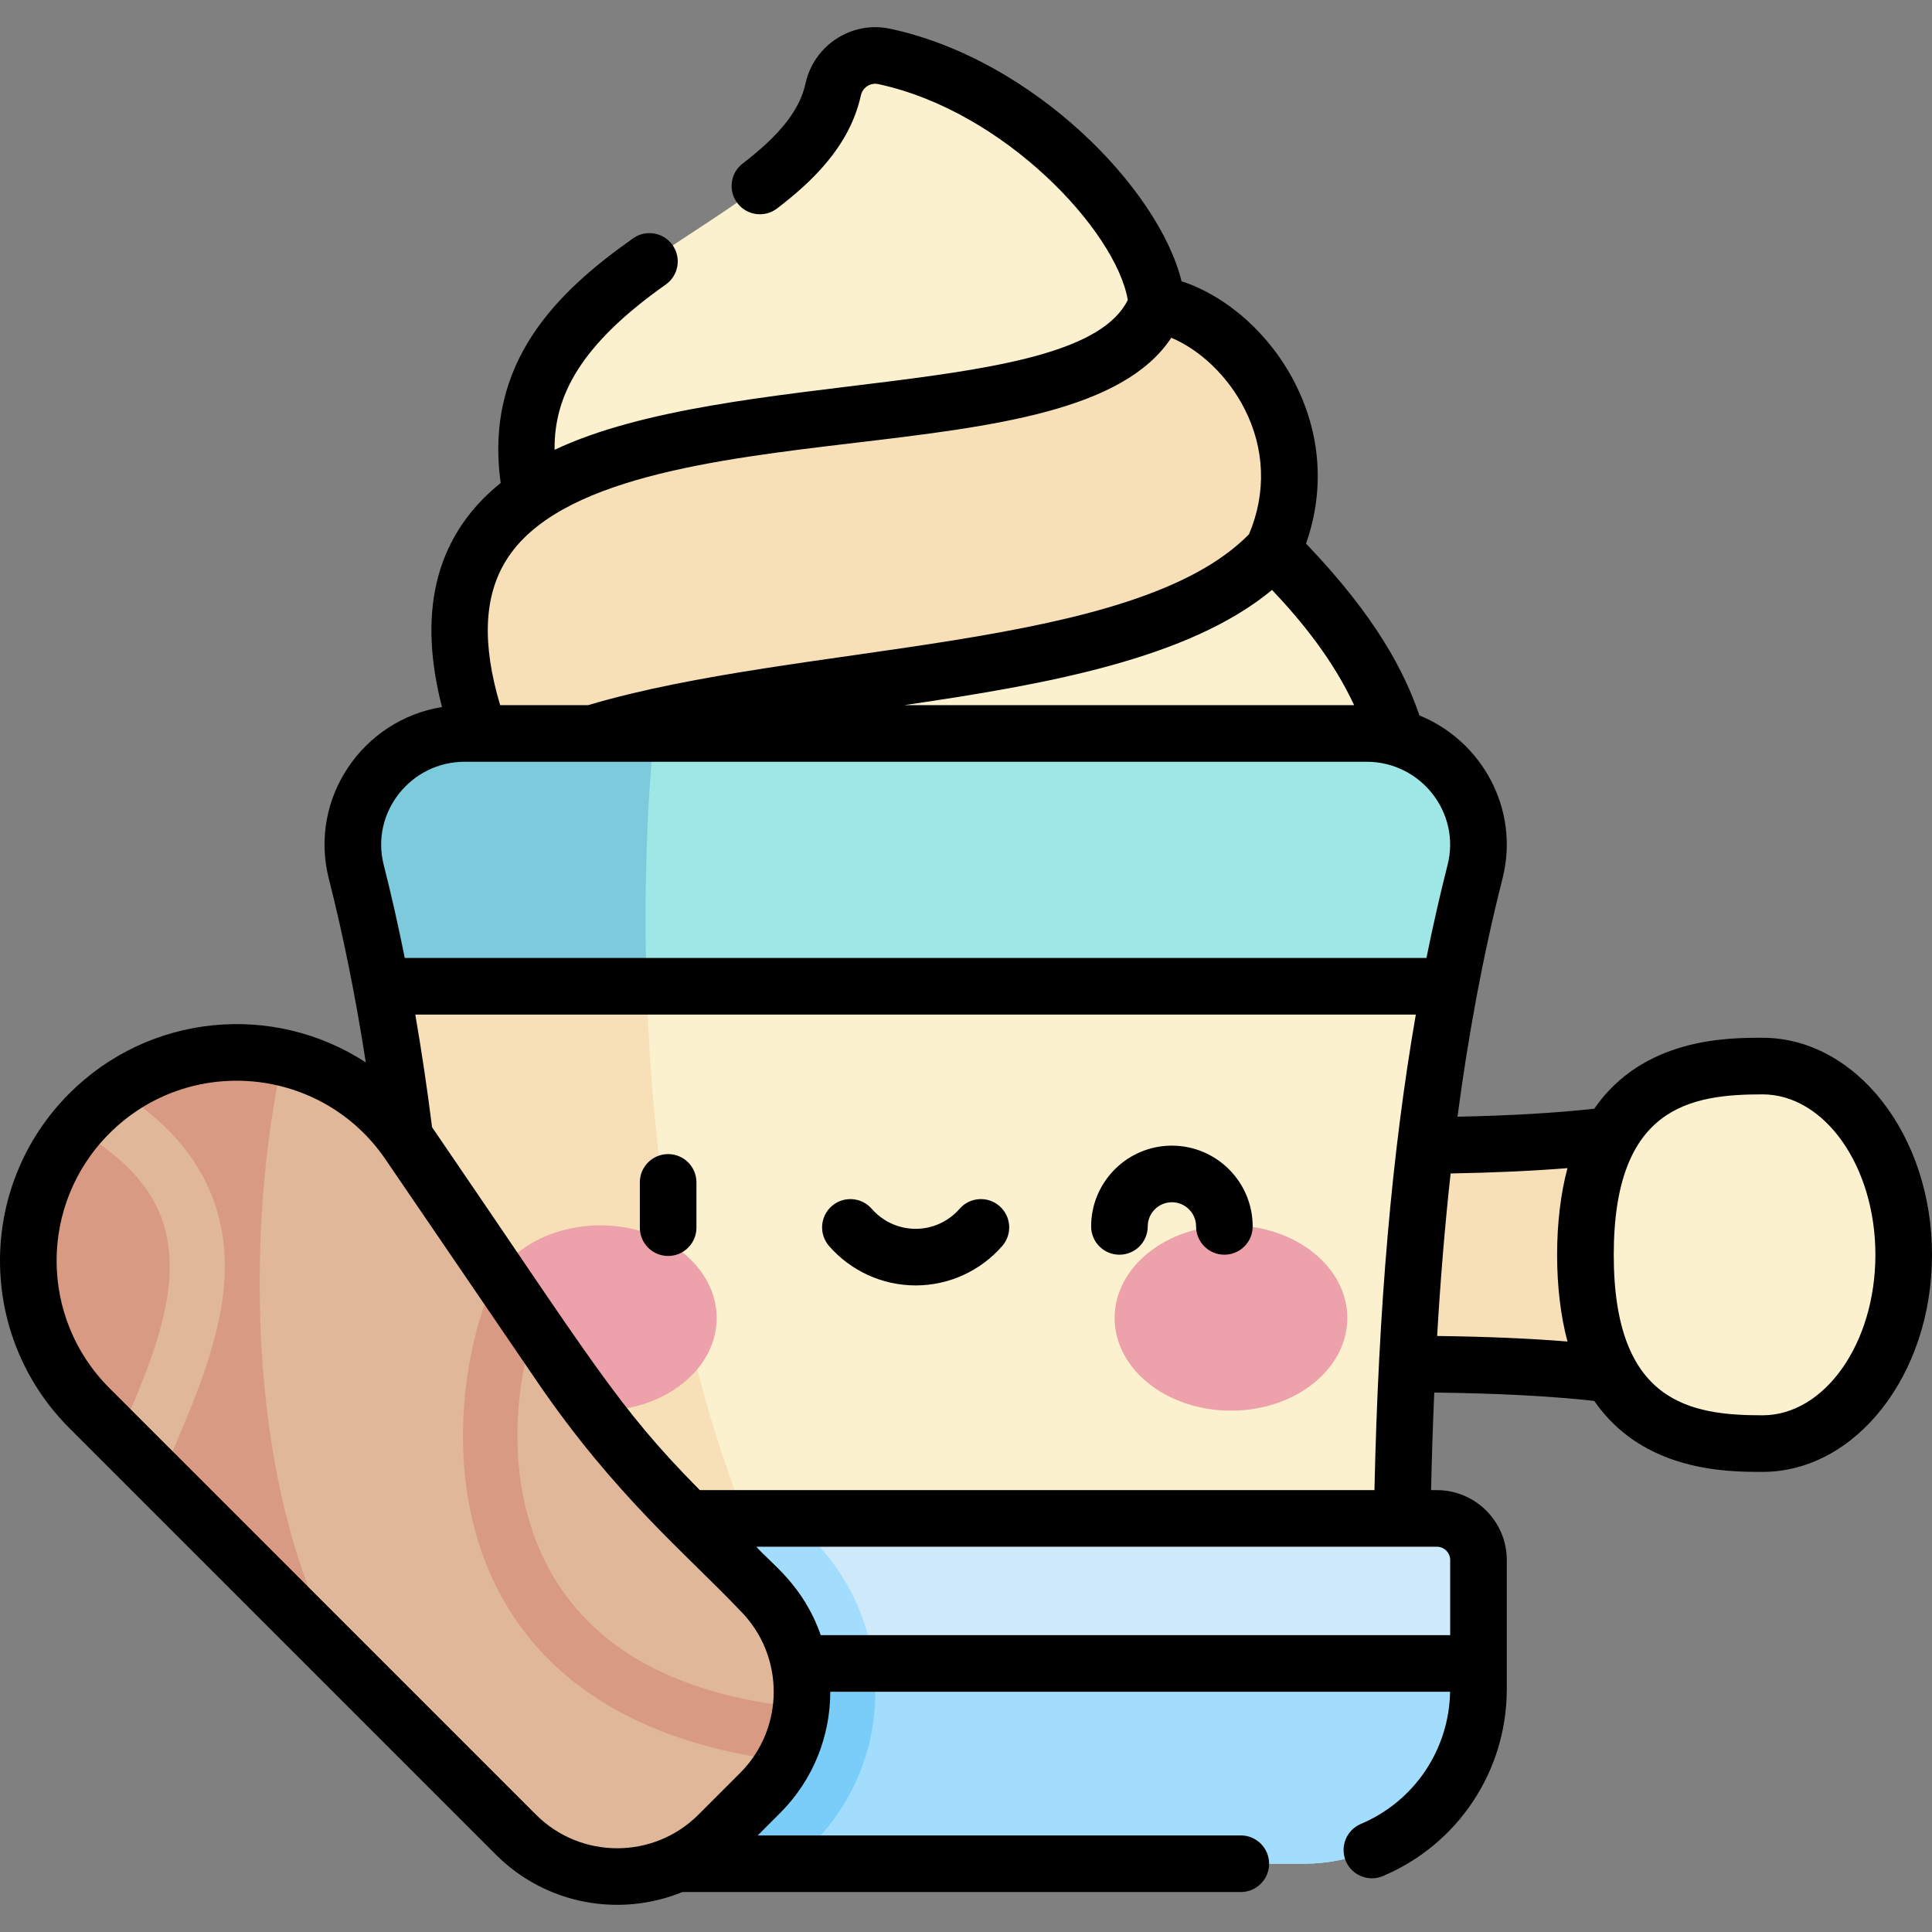 <?xml version="1.0" encoding="iso-8859-1"?>
<!-- Generator: Adobe Illustrator 23.1.0, SVG Export Plug-In . SVG Version: 6.00 Build 0)  -->
<svg version="1.1" id="Capa_1" xmlns="http://www.w3.org/2000/svg" xmlns:xlink="http://www.w3.org/1999/xlink" x="0px" y="0px"
	 viewBox="0 0 512.014 512.014" style="enable-background:new 0 0 512.014 512.014;" xml:space="preserve">
<rect x="0" y="0" width="512.014" height="512.014" fill="#808080" stroke="none"/>
<g>
	<path style="fill:#FBF1CF;" d="M306.575,80.518c-1.828-21.547-35-57.616-72.265-65.568c-6.115-1.305-12.157,2.634-13.495,8.742
		c-8.433,38.494-92.675,45.729-79.963,107.602l165.723-1.979V80.518z"/>
	<path style="fill:#F7DFB7;" d="M337.352,145.83c14.132-30.863-8.583-60.996-30.777-65.312
		c-19.317,54.135-231.914-4.596-175.218,124.69l205.41,1.767L337.352,145.83z"/>
	<path style="fill:#FBF1CF;" d="M115.33,279.043C63.24,153.515,282.759,204.751,337.352,145.83
		c27.326,27.326,54.657,64.899,20.497,133.213H115.33z"/>
	<path style="fill:#F7DFB7;" d="M455.36,370.48c-29.142-10.991-88.704-8.824-116.105-8.824v-58.209
		c27.401,0,86.963,2.167,116.105-8.824V370.48z"/>
	<path style="fill:#FBF1CF;" d="M420.173,332.551c0,45.481,26.227,50.028,46.903,50.028c20.676,0,37.438-22.398,37.438-50.028
		s-16.762-50.028-37.438-50.028C446.4,282.524,420.173,287.071,420.173,332.551z"/>
	<path style="fill:#FBF1CF;" d="M390.911,231.041c-16.852,66.31-19.34,138.724-19.514,193.478
		c-0.081,25.544-20.841,46.189-46.386,46.189H160.318c-25.544,0-46.304-20.645-46.386-46.189
		c-0.174-54.754-2.662-127.168-19.514-193.478c-4.732-18.618,9.549-36.664,28.759-36.664h238.975
		C381.362,194.377,395.642,212.424,390.911,231.041z"/>
	<path style="fill:#F7DFB7;" d="M123.177,194.377c-19.209,0-33.49,18.046-28.759,36.664c16.852,66.31,19.34,138.724,19.514,193.478
		c0.081,25.544,20.841,46.189,46.386,46.189h83.869c-72.965-62.333-77.624-206.474-70.873-276.331H123.177z"/>
	<path style="fill:#9FE6E6;" d="M362.152,194.377H123.177c-19.209,0-33.49,18.047-28.759,36.664
		c2.542,10.001,4.751,20.143,6.681,30.34H384.23c1.93-10.197,4.139-20.339,6.681-30.34
		C395.642,212.424,381.361,194.377,362.152,194.377z"/>
	<g>
		<g>
			<ellipse style="fill:#EDA1AB;" cx="159.099" cy="349.294" rx="30.834" ry="24.555"/>
			<ellipse style="fill:#EDA1AB;" cx="326.23" cy="349.294" rx="30.834" ry="24.555"/>
		</g>
	</g>
	<path style="fill:#CDE9FA;" d="M391.823,447.666v-34.223c0-6.092-4.938-11.03-11.03-11.03H155.969v91.507h189.6
		C371.114,493.92,391.823,473.211,391.823,447.666z"/>
	<path style="fill:#A2DDFD;" d="M155.969,440.841h235.854v6.824c0,25.546-20.709,46.254-46.254,46.254h-189.6V440.841z"/>
	<path style="fill:#A2DDFD;" d="M155.969,493.92h54.185l5.023-5.023c22.412-22.412,22.417-58.689,0-81.104l-5.38-5.38h-53.828
		V493.92z"/>
	<path style="fill:#7ACDF9;" d="M155.969,493.92h54.185l5.023-5.023c12.488-12.488,18.655-29.92,16.298-48.056h-75.506V493.92z"/>
	<path style="fill:#E0B799;" d="M23.687,295.079L23.687,295.079c-21.564,21.564-21.564,56.526,0,78.089l113.057,113.057
		c14.815,14.815,38.834,14.815,53.649,0l11.056-11.056c14.815-14.815,14.815-38.834,0-53.649l-20.413-20.413
		c-12.047-12.047-22.943-25.193-32.546-39.267l-40.147-58.838C88.84,274.419,48.155,270.611,23.687,295.079z"/>
	<path style="fill:#D99A84;" d="M74.973,280.296c-17.711-4.006-37.189,0.686-51.286,14.783h0c-21.564,21.564-21.564,56.526,0,78.089
		l67.782,67.782C65.385,397.53,64.739,326.547,74.973,280.296z"/>
	<path style="fill:#D99A84;" d="M207.832,466.681c2.445-4.422,3.94-9.226,4.484-14.119c-34.62-3.482-57.637-16.939-68.495-40.087
		c-9.658-20.588-7.481-44.598-2.17-60.657l-9.832-14.409c-9.349,19.399-14.22,53.452-1.181,81.249
		C145.968,451.338,178.66,463.122,207.832,466.681z"/>
	<path style="fill:#E0B799;" d="M31.476,380.957L42.6,392.081c9.757-23.691,23.994-50.916,12.996-76.518
		c-4.45-10.359-12.55-19.191-24.527-26.692c-2.585,1.817-5.057,3.883-7.382,6.208h0c-1.322,1.322-2.561,2.696-3.721,4.112
		c11.276,6.346,18.616,13.656,22.251,22.119C50.087,339.63,39.475,362.146,31.476,380.957z"/>
	<path style="fill:#7CCADC;" d="M173.314,194.377h-50.137c-19.209,0-33.49,18.046-28.759,36.664
		c2.542,10.002,4.751,20.143,6.681,30.34h70.266C170.567,235.835,171.554,212.589,173.314,194.377z"/>
	<path d="M467.076,275.024c-9.269,0-31.584,0.002-44.573,18.809c-10.206,1.122-22.154,1.82-36.242,2.116
		c2.784-21.043,6.627-42.239,11.918-63.06c4.688-18.447-5.476-36.574-21.999-43.282c-3.801-11.08-11.147-25.821-30.057-45.535
		c4.975-14.132,3.968-29.106-3.011-42.688c-6.618-12.879-17.798-22.785-29.983-26.868c-6.018-24.467-39.254-58.794-77.254-66.901
		c-10.122-2.159-20.165,4.332-22.386,14.472c-1.542,7.035-6.681,13.588-16.665,21.245c-3.287,2.521-3.908,7.229-1.387,10.516
		c2.521,3.286,7.228,3.906,10.516,1.387c8.747-6.709,19.174-16.174,22.189-29.938c0.461-2.104,2.525-3.454,4.604-3.012
		c33.458,7.139,62.997,38.89,66.138,57.2c-13.052,26.686-105.359,17.743-151.907,39.719c-0.145-14.055,6.567-27.642,29.463-43.796
		c3.384-2.388,4.192-7.067,1.805-10.451c-2.388-3.386-7.068-4.194-10.452-1.805c-20.004,14.113-39.533,32.823-35.098,64.838
		c-18.565,14.96-21.574,36.017-15.561,59.381c-21.069,3.418-35.385,24.26-29.983,45.518c3.836,15.095,7.109,31.408,9.795,48.664
		c-24.639-16.044-57.442-12.896-78.56,8.221v0.001c-24.51,24.51-24.513,64.183,0,88.696L131.44,491.529
		c13.329,13.328,32.938,16.633,49.401,9.892h147.995c4.142,0,7.5-3.357,7.5-7.5c0-4.142-3.358-7.5-7.5-7.5H200.805l5.948-5.948
		c8.858-8.859,13.286-20.495,13.286-32.131h164.26c-0.265,15.338-9.475,29.043-23.646,35.036c-3.815,1.613-5.6,6.014-3.986,9.829
		c1.613,3.814,6.014,5.6,9.829,3.985c19.943-8.435,32.829-27.875,32.829-49.526v-34.223c0-10.218-8.313-18.53-18.53-18.53h-1.536
		c0.197-8.869,0.48-17.481,0.847-25.862c17,0.209,30.698,0.927,42.398,2.218c12.988,18.809,35.304,18.811,44.574,18.811
		c24.779,0,44.938-25.807,44.938-57.528C512.014,300.831,491.855,275.024,467.076,275.024z M358.869,186.877H239.631
		c38.001-5.543,75.505-12.311,97.487-30.54C345.227,164.922,353.287,174.93,358.869,186.877z M134.192,148.414
		c13.551-21.691,55.438-26.666,92.394-31.055c36.436-4.327,71.039-8.437,83.828-27.849c7.708,3.261,14.952,10.158,19.357,18.73
		c5.455,10.615,5.873,22.407,1.24,33.343c-30.535,31.164-118.669,28.507-175.154,45.294h-23.309
		C127.693,170.587,128.228,157.96,134.192,148.414z M196.146,469.866l-11.056,11.056c-11.866,11.867-31.176,11.867-43.043,0
		L28.99,367.865c-18.647-18.645-18.651-48.831,0-67.483v0.001c21.143-21.143,56.312-17.84,73.157,6.847l40.147,58.839
		c20.727,30.376,39.676,45.832,53.851,60.756C208.013,438.69,208.012,457.999,196.146,469.866z M110.059,268.881h265.159
		c-6.35,36.542-9.902,77.627-10.965,126.031H185.468c-21.98-22.191-28.312-33.83-70.968-96.19
		C113.215,288.487,111.73,278.531,110.059,268.881z M380.793,409.913c1.946,0,3.53,1.584,3.53,3.53v19.898H217.507
		c-4.648-13.355-13.299-19.09-17.059-23.429H380.793z M378.032,253.881H107.271c-1.71-8.52-3.57-16.764-5.584-24.688
		c-3.509-13.807,7.09-27.316,21.49-27.316c0.153,0,209.664,0,238.975,0c14.415,0,24.996,13.523,21.489,27.316
		C381.605,237.208,379.739,245.429,378.032,253.881z M415.411,355.526c-10-0.815-21.315-1.295-34.544-1.467
		c0.882-15.1,2.071-29.416,3.574-43.07c11.6-0.208,21.856-0.677,30.972-1.417C411.745,323.068,411.742,342.02,415.411,355.526z
		 M467.076,375.08c-19.064,0-39.403-3.286-39.403-42.528c0-39.241,20.339-42.527,39.403-42.527
		c16.508,0,29.938,19.078,29.938,42.527C497.014,356.001,483.584,375.08,467.076,375.08z M242.664,340.66
		c8.796,0,17.16-3.809,22.948-10.45c2.721-3.123,2.396-7.86-0.727-10.582c-3.123-2.721-7.86-2.396-10.582,0.727
		c-2.938,3.372-7.181,5.306-11.64,5.306s-8.701-1.934-11.64-5.306c-2.721-3.122-7.459-3.447-10.582-0.727
		c-3.122,2.722-3.448,7.459-0.727,10.582C225.504,336.851,233.869,340.66,242.664,340.66z M177.069,332.854
		c4.142,0,7.5-3.357,7.5-7.5v-12c0-4.142-3.358-7.5-7.5-7.5c-4.142,0-7.5,3.358-7.5,7.5v12
		C169.569,329.497,172.927,332.854,177.069,332.854z M296.67,332.52c4.142,0,7.5-3.357,7.5-7.5c0-3.532,2.874-6.406,6.406-6.406
		s6.406,2.874,6.406,6.406c0,4.143,3.358,7.5,7.5,7.5s7.5-3.357,7.5-7.5c0-11.804-9.603-21.406-21.406-21.406
		s-21.406,9.602-21.406,21.406C289.17,329.163,292.528,332.52,296.67,332.52z"/>
</g>
<g>
</g>
<g>
</g>
<g>
</g>
<g>
</g>
<g>
</g>
<g>
</g>
<g>
</g>
<g>
</g>
<g>
</g>
<g>
</g>
<g>
</g>
<g>
</g>
<g>
</g>
<g>
</g>
<g>
</g>
</svg>
